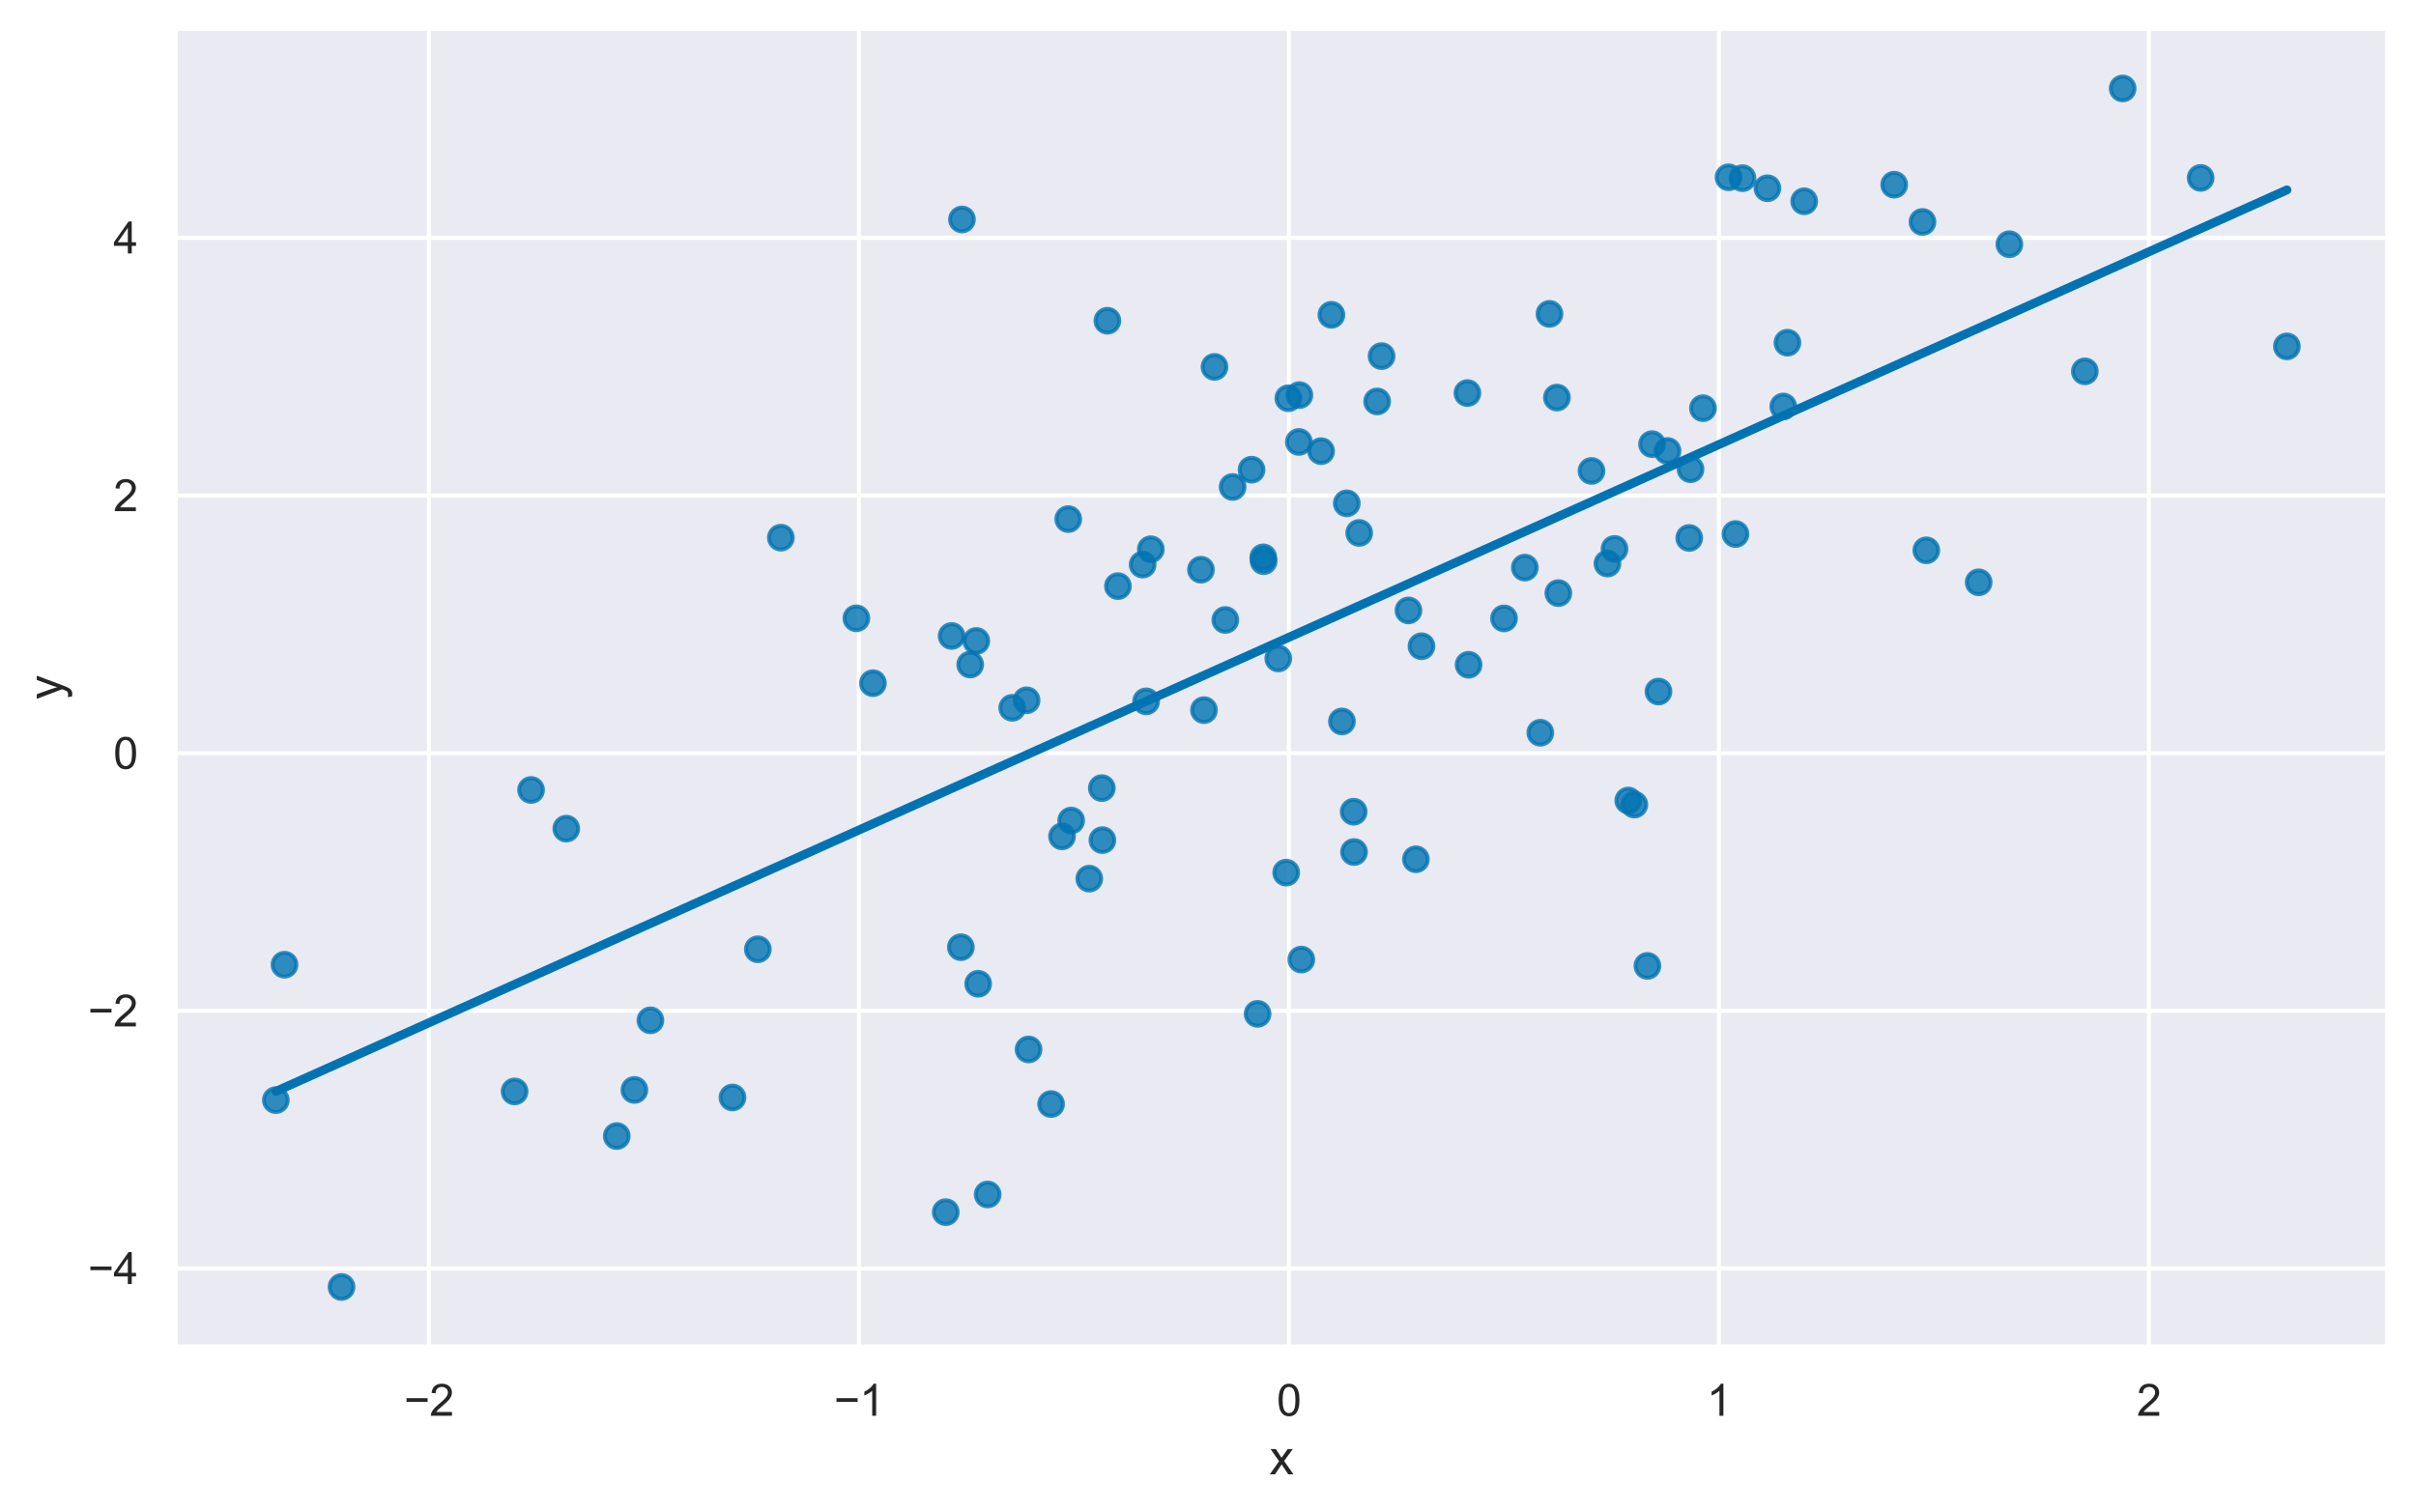 <?xml version="1.0" encoding="utf-8" standalone="no"?>
<!DOCTYPE svg PUBLIC "-//W3C//DTD SVG 1.1//EN"
  "http://www.w3.org/Graphics/SVG/1.1/DTD/svg11.dtd">
<svg xmlns:xlink="http://www.w3.org/1999/xlink" width="609.416pt" height="381.574pt" viewBox="0 0 609.416 381.574" xmlns="http://www.w3.org/2000/svg" version="1.1">
 <defs>
  <style type="text/css">*{stroke-linejoin: round; stroke-linecap: butt}</style>
 </defs>
 <g id="figure_1">
  <g id="patch_1">
   <path d="M 0 381.574 
L 609.416 381.574 
L 609.416 0 
L 0 0 
z
" style="fill: #ffffff"/>
  </g>
  <g id="axes_1">
   <g id="patch_2">
    <path d="M 44.216 339.84 
L 602.216 339.84 
L 602.216 7.2 
L 44.216 7.2 
z
" style="fill: #eaeaf2"/>
   </g>
   <g id="matplotlib.axis_1">
    <g id="xtick_1">
     <g id="line2d_1">
      <path d="M 108.186 339.84 
L 108.186 7.2 
" clip-path="url(#pcd3a4510b3)" style="fill: none; stroke: #ffffff; stroke-linecap: round"/>
     </g>
     <g id="text_1">
      <!-- −2 -->
      <g style="fill: #262626" transform="translate(101.915 357.214) scale(0.11 -0.11)">
       <defs>
        <path id="ArialMT-2212" d="M 3381 1997 
L 356 1997 
L 356 2522 
L 3381 2522 
L 3381 1997 
z
" transform="scale(0.016)"/>
        <path id="ArialMT-32" d="M 3222 541 
L 3222 0 
L 194 0 
Q 188 203 259 391 
Q 375 700 629 1000 
Q 884 1300 1366 1694 
Q 2113 2306 2375 2664 
Q 2638 3022 2638 3341 
Q 2638 3675 2398 3904 
Q 2159 4134 1775 4134 
Q 1369 4134 1125 3890 
Q 881 3647 878 3216 
L 300 3275 
Q 359 3922 746 4261 
Q 1134 4600 1788 4600 
Q 2447 4600 2831 4234 
Q 3216 3869 3216 3328 
Q 3216 3053 3103 2787 
Q 2991 2522 2730 2228 
Q 2469 1934 1863 1422 
Q 1356 997 1212 845 
Q 1069 694 975 541 
L 3222 541 
z
" transform="scale(0.016)"/>
       </defs>
       <use xlink:href="#ArialMT-2212"/>
       <use xlink:href="#ArialMT-32" x="58.398"/>
      </g>
     </g>
    </g>
    <g id="xtick_2">
     <g id="line2d_2">
      <path d="M 216.648 339.84 
L 216.648 7.2 
" clip-path="url(#pcd3a4510b3)" style="fill: none; stroke: #ffffff; stroke-linecap: round"/>
     </g>
     <g id="text_2">
      <!-- −1 -->
      <g style="fill: #262626" transform="translate(210.378 357.214) scale(0.11 -0.11)">
       <defs>
        <path id="ArialMT-31" d="M 2384 0 
L 1822 0 
L 1822 3584 
Q 1619 3391 1289 3197 
Q 959 3003 697 2906 
L 697 3450 
Q 1169 3672 1522 3987 
Q 1875 4303 2022 4600 
L 2384 4600 
L 2384 0 
z
" transform="scale(0.016)"/>
       </defs>
       <use xlink:href="#ArialMT-2212"/>
       <use xlink:href="#ArialMT-31" x="58.398"/>
      </g>
     </g>
    </g>
    <g id="xtick_3">
     <g id="line2d_3">
      <path d="M 325.111 339.84 
L 325.111 7.2 
" clip-path="url(#pcd3a4510b3)" style="fill: none; stroke: #ffffff; stroke-linecap: round"/>
     </g>
     <g id="text_3">
      <!-- 0 -->
      <g style="fill: #262626" transform="translate(322.053 357.214) scale(0.11 -0.11)">
       <defs>
        <path id="ArialMT-30" d="M 266 2259 
Q 266 3072 433 3567 
Q 600 4063 929 4331 
Q 1259 4600 1759 4600 
Q 2128 4600 2406 4451 
Q 2684 4303 2865 4023 
Q 3047 3744 3150 3342 
Q 3253 2941 3253 2259 
Q 3253 1453 3087 958 
Q 2922 463 2592 192 
Q 2263 -78 1759 -78 
Q 1097 -78 719 397 
Q 266 969 266 2259 
z
M 844 2259 
Q 844 1131 1108 757 
Q 1372 384 1759 384 
Q 2147 384 2411 759 
Q 2675 1134 2675 2259 
Q 2675 3391 2411 3762 
Q 2147 4134 1753 4134 
Q 1366 4134 1134 3806 
Q 844 3388 844 2259 
z
" transform="scale(0.016)"/>
       </defs>
       <use xlink:href="#ArialMT-30"/>
      </g>
     </g>
    </g>
    <g id="xtick_4">
     <g id="line2d_4">
      <path d="M 433.574 339.84 
L 433.574 7.2 
" clip-path="url(#pcd3a4510b3)" style="fill: none; stroke: #ffffff; stroke-linecap: round"/>
     </g>
     <g id="text_4">
      <!-- 1 -->
      <g style="fill: #262626" transform="translate(430.516 357.214) scale(0.11 -0.11)">
       <use xlink:href="#ArialMT-31"/>
      </g>
     </g>
    </g>
    <g id="xtick_5">
     <g id="line2d_5">
      <path d="M 542.037 339.84 
L 542.037 7.2 
" clip-path="url(#pcd3a4510b3)" style="fill: none; stroke: #ffffff; stroke-linecap: round"/>
     </g>
     <g id="text_5">
      <!-- 2 -->
      <g style="fill: #262626" transform="translate(538.979 357.214) scale(0.11 -0.11)">
       <use xlink:href="#ArialMT-32"/>
      </g>
     </g>
    </g>
    <g id="text_6">
     <!-- x -->
     <g style="fill: #262626" transform="translate(320.216 371.989) scale(0.12 -0.12)">
      <defs>
       <path id="ArialMT-78" d="M 47 0 
L 1259 1725 
L 138 3319 
L 841 3319 
L 1350 2541 
Q 1494 2319 1581 2169 
Q 1719 2375 1834 2534 
L 2394 3319 
L 3066 3319 
L 1919 1756 
L 3153 0 
L 2463 0 
L 1781 1031 
L 1600 1309 
L 728 0 
L 47 0 
z
" transform="scale(0.016)"/>
      </defs>
      <use xlink:href="#ArialMT-78"/>
     </g>
    </g>
   </g>
   <g id="matplotlib.axis_2">
    <g id="ytick_1">
     <g id="line2d_6">
      <path d="M 44.216 320.05 
L 602.216 320.05 
" clip-path="url(#pcd3a4510b3)" style="fill: none; stroke: #ffffff; stroke-linecap: round"/>
     </g>
     <g id="text_7">
      <!-- −4 -->
      <g style="fill: #262626" transform="translate(22.174 323.987) scale(0.11 -0.11)">
       <defs>
        <path id="ArialMT-34" d="M 2069 0 
L 2069 1097 
L 81 1097 
L 81 1613 
L 2172 4581 
L 2631 4581 
L 2631 1613 
L 3250 1613 
L 3250 1097 
L 2631 1097 
L 2631 0 
L 2069 0 
z
M 2069 1613 
L 2069 3678 
L 634 1613 
L 2069 1613 
z
" transform="scale(0.016)"/>
       </defs>
       <use xlink:href="#ArialMT-2212"/>
       <use xlink:href="#ArialMT-34" x="58.398"/>
      </g>
     </g>
    </g>
    <g id="ytick_2">
     <g id="line2d_7">
      <path d="M 44.216 255.042 
L 602.216 255.042 
" clip-path="url(#pcd3a4510b3)" style="fill: none; stroke: #ffffff; stroke-linecap: round"/>
     </g>
     <g id="text_8">
      <!-- −2 -->
      <g style="fill: #262626" transform="translate(22.174 258.978) scale(0.11 -0.11)">
       <use xlink:href="#ArialMT-2212"/>
       <use xlink:href="#ArialMT-32" x="58.398"/>
      </g>
     </g>
    </g>
    <g id="ytick_3">
     <g id="line2d_8">
      <path d="M 44.216 190.033 
L 602.216 190.033 
" clip-path="url(#pcd3a4510b3)" style="fill: none; stroke: #ffffff; stroke-linecap: round"/>
     </g>
     <g id="text_9">
      <!-- 0 -->
      <g style="fill: #262626" transform="translate(28.599 193.97) scale(0.11 -0.11)">
       <use xlink:href="#ArialMT-30"/>
      </g>
     </g>
    </g>
    <g id="ytick_4">
     <g id="line2d_9">
      <path d="M 44.216 125.025 
L 602.216 125.025 
" clip-path="url(#pcd3a4510b3)" style="fill: none; stroke: #ffffff; stroke-linecap: round"/>
     </g>
     <g id="text_10">
      <!-- 2 -->
      <g style="fill: #262626" transform="translate(28.599 128.962) scale(0.11 -0.11)">
       <use xlink:href="#ArialMT-32"/>
      </g>
     </g>
    </g>
    <g id="ytick_5">
     <g id="line2d_10">
      <path d="M 44.216 60.017 
L 602.216 60.017 
" clip-path="url(#pcd3a4510b3)" style="fill: none; stroke: #ffffff; stroke-linecap: round"/>
     </g>
     <g id="text_11">
      <!-- 4 -->
      <g style="fill: #262626" transform="translate(28.599 63.954) scale(0.11 -0.11)">
       <use xlink:href="#ArialMT-34"/>
      </g>
     </g>
    </g>
    <g id="text_12">
     <!-- y -->
     <g style="fill: #262626" transform="translate(15.649 176.52) rotate(-90) scale(0.12 -0.12)">
      <defs>
       <path id="ArialMT-79" d="M 397 -1278 
L 334 -750 
Q 519 -800 656 -800 
Q 844 -800 956 -737 
Q 1069 -675 1141 -563 
Q 1194 -478 1313 -144 
Q 1328 -97 1363 -6 
L 103 3319 
L 709 3319 
L 1400 1397 
Q 1534 1031 1641 628 
Q 1738 1016 1872 1384 
L 2581 3319 
L 3144 3319 
L 1881 -56 
Q 1678 -603 1566 -809 
Q 1416 -1088 1222 -1217 
Q 1028 -1347 759 -1347 
Q 597 -1347 397 -1278 
z
" transform="scale(0.016)"/>
      </defs>
      <use xlink:href="#ArialMT-79"/>
     </g>
    </g>
   </g>
   <g id="PathCollection_1">
    <defs>
     <path id="m60509c72d4" d="M 0 3 
C 0.796 3 1.559 2.684 2.121 2.121 
C 2.684 1.559 3 0.796 3 0 
C 3 -0.796 2.684 -1.559 2.121 -2.121 
C 1.559 -2.684 0.796 -3 0 -3 
C -0.796 -3 -1.559 -2.684 -2.121 -2.121 
C -2.684 -1.559 -3 -0.796 -3 0 
C -3 0.796 -2.684 1.559 -2.121 2.121 
C -1.559 2.684 -0.796 3 0 3 
z
" style="stroke: #0173b2; stroke-opacity: 0.8"/>
    </defs>
    <g clip-path="url(#pcd3a4510b3)">
     <use xlink:href="#m60509c72d4" x="318.643" y="140.628" style="fill: #0173b2; fill-opacity: 0.8; stroke: #0173b2; stroke-opacity: 0.8"/>
     <use xlink:href="#m60509c72d4" x="499.105" y="146.923" style="fill: #0173b2; fill-opacity: 0.8; stroke: #0173b2; stroke-opacity: 0.8"/>
     <use xlink:href="#m60509c72d4" x="390.845" y="79.195" style="fill: #0173b2; fill-opacity: 0.8; stroke: #0173b2; stroke-opacity: 0.8"/>
     <use xlink:href="#m60509c72d4" x="439.529" y="44.952" style="fill: #0173b2; fill-opacity: 0.8; stroke: #0173b2; stroke-opacity: 0.8"/>
     <use xlink:href="#m60509c72d4" x="415.545" y="243.711" style="fill: #0173b2; fill-opacity: 0.8; stroke: #0173b2; stroke-opacity: 0.8"/>
     <use xlink:href="#m60509c72d4" x="412.249" y="203.011" style="fill: #0173b2; fill-opacity: 0.8; stroke: #0173b2; stroke-opacity: 0.8"/>
     <use xlink:href="#m60509c72d4" x="309.079" y="156.426" style="fill: #0173b2; fill-opacity: 0.8; stroke: #0173b2; stroke-opacity: 0.8"/>
     <use xlink:href="#m60509c72d4" x="358.56" y="163.052" style="fill: #0173b2; fill-opacity: 0.8; stroke: #0173b2; stroke-opacity: 0.8"/>
     <use xlink:href="#m60509c72d4" x="449.819" y="102.563" style="fill: #0173b2; fill-opacity: 0.8; stroke: #0173b2; stroke-opacity: 0.8"/>
     <use xlink:href="#m60509c72d4" x="246.738" y="248.214" style="fill: #0173b2; fill-opacity: 0.8; stroke: #0173b2; stroke-opacity: 0.8"/>
     <use xlink:href="#m60509c72d4" x="348.489" y="89.852" style="fill: #0173b2; fill-opacity: 0.8; stroke: #0173b2; stroke-opacity: 0.8"/>
     <use xlink:href="#m60509c72d4" x="216.017" y="156.006" style="fill: #0173b2; fill-opacity: 0.8; stroke: #0173b2; stroke-opacity: 0.8"/>
     <use xlink:href="#m60509c72d4" x="416.713" y="112.06" style="fill: #0173b2; fill-opacity: 0.8; stroke: #0173b2; stroke-opacity: 0.8"/>
     <use xlink:href="#m60509c72d4" x="335.835" y="79.429" style="fill: #0173b2; fill-opacity: 0.8; stroke: #0173b2; stroke-opacity: 0.8"/>
     <use xlink:href="#m60509c72d4" x="142.842" y="209.071" style="fill: #0173b2; fill-opacity: 0.8; stroke: #0173b2; stroke-opacity: 0.8"/>
     <use xlink:href="#m60509c72d4" x="388.536" y="184.88" style="fill: #0173b2; fill-opacity: 0.8; stroke: #0173b2; stroke-opacity: 0.8"/>
     <use xlink:href="#m60509c72d4" x="339.715" y="126.993" style="fill: #0173b2; fill-opacity: 0.8; stroke: #0173b2; stroke-opacity: 0.8"/>
     <use xlink:href="#m60509c72d4" x="324.428" y="220.172" style="fill: #0173b2; fill-opacity: 0.8; stroke: #0173b2; stroke-opacity: 0.8"/>
     <use xlink:href="#m60509c72d4" x="324.979" y="100.482" style="fill: #0173b2; fill-opacity: 0.8; stroke: #0173b2; stroke-opacity: 0.8"/>
     <use xlink:href="#m60509c72d4" x="289.104" y="176.961" style="fill: #0173b2; fill-opacity: 0.8; stroke: #0173b2; stroke-opacity: 0.8"/>
     <use xlink:href="#m60509c72d4" x="303.69" y="179.176" style="fill: #0173b2; fill-opacity: 0.8; stroke: #0173b2; stroke-opacity: 0.8"/>
     <use xlink:href="#m60509c72d4" x="242.364" y="238.992" style="fill: #0173b2; fill-opacity: 0.8; stroke: #0173b2; stroke-opacity: 0.8"/>
     <use xlink:href="#m60509c72d4" x="196.964" y="135.659" style="fill: #0173b2; fill-opacity: 0.8; stroke: #0173b2; stroke-opacity: 0.8"/>
     <use xlink:href="#m60509c72d4" x="355.272" y="154.017" style="fill: #0173b2; fill-opacity: 0.8; stroke: #0173b2; stroke-opacity: 0.8"/>
     <use xlink:href="#m60509c72d4" x="437.755" y="134.739" style="fill: #0173b2; fill-opacity: 0.8; stroke: #0173b2; stroke-opacity: 0.8"/>
     <use xlink:href="#m60509c72d4" x="379.372" y="156.03" style="fill: #0173b2; fill-opacity: 0.8; stroke: #0173b2; stroke-opacity: 0.8"/>
     <use xlink:href="#m60509c72d4" x="290.286" y="138.579" style="fill: #0173b2; fill-opacity: 0.8; stroke: #0173b2; stroke-opacity: 0.8"/>
     <use xlink:href="#m60509c72d4" x="302.933" y="143.742" style="fill: #0173b2; fill-opacity: 0.8; stroke: #0173b2; stroke-opacity: 0.8"/>
     <use xlink:href="#m60509c72d4" x="392.72" y="100.307" style="fill: #0173b2; fill-opacity: 0.8; stroke: #0173b2; stroke-opacity: 0.8"/>
     <use xlink:href="#m60509c72d4" x="71.766" y="243.406" style="fill: #0173b2; fill-opacity: 0.8; stroke: #0173b2; stroke-opacity: 0.8"/>
     <use xlink:href="#m60509c72d4" x="242.649" y="55.373" style="fill: #0173b2; fill-opacity: 0.8; stroke: #0173b2; stroke-opacity: 0.8"/>
     <use xlink:href="#m60509c72d4" x="525.886" y="93.698" style="fill: #0173b2; fill-opacity: 0.8; stroke: #0173b2; stroke-opacity: 0.8"/>
     <use xlink:href="#m60509c72d4" x="278.067" y="211.976" style="fill: #0173b2; fill-opacity: 0.8; stroke: #0173b2; stroke-opacity: 0.8"/>
     <use xlink:href="#m60509c72d4" x="155.572" y="286.642" style="fill: #0173b2; fill-opacity: 0.8; stroke: #0173b2; stroke-opacity: 0.8"/>
     <use xlink:href="#m60509c72d4" x="333.232" y="113.835" style="fill: #0173b2; fill-opacity: 0.8; stroke: #0173b2; stroke-opacity: 0.8"/>
     <use xlink:href="#m60509c72d4" x="306.345" y="92.573" style="fill: #0173b2; fill-opacity: 0.8; stroke: #0173b2; stroke-opacity: 0.8"/>
     <use xlink:href="#m60509c72d4" x="322.436" y="166.139" style="fill: #0173b2; fill-opacity: 0.8; stroke: #0173b2; stroke-opacity: 0.8"/>
     <use xlink:href="#m60509c72d4" x="341.449" y="204.802" style="fill: #0173b2; fill-opacity: 0.8; stroke: #0173b2; stroke-opacity: 0.8"/>
     <use xlink:href="#m60509c72d4" x="485.897" y="138.851" style="fill: #0173b2; fill-opacity: 0.8; stroke: #0173b2; stroke-opacity: 0.8"/>
     <use xlink:href="#m60509c72d4" x="477.795" y="46.601" style="fill: #0173b2; fill-opacity: 0.8; stroke: #0173b2; stroke-opacity: 0.8"/>
     <use xlink:href="#m60509c72d4" x="455.093" y="50.783" style="fill: #0173b2; fill-opacity: 0.8; stroke: #0173b2; stroke-opacity: 0.8"/>
     <use xlink:href="#m60509c72d4" x="240.037" y="160.462" style="fill: #0173b2; fill-opacity: 0.8; stroke: #0173b2; stroke-opacity: 0.8"/>
     <use xlink:href="#m60509c72d4" x="160.023" y="275.003" style="fill: #0173b2; fill-opacity: 0.8; stroke: #0173b2; stroke-opacity: 0.8"/>
     <use xlink:href="#m60509c72d4" x="342.846" y="134.465" style="fill: #0173b2; fill-opacity: 0.8; stroke: #0173b2; stroke-opacity: 0.8"/>
     <use xlink:href="#m60509c72d4" x="429.56" y="102.992" style="fill: #0173b2; fill-opacity: 0.8; stroke: #0173b2; stroke-opacity: 0.8"/>
     <use xlink:href="#m60509c72d4" x="506.845" y="61.62" style="fill: #0173b2; fill-opacity: 0.8; stroke: #0173b2; stroke-opacity: 0.8"/>
     <use xlink:href="#m60509c72d4" x="327.758" y="99.689" style="fill: #0173b2; fill-opacity: 0.8; stroke: #0173b2; stroke-opacity: 0.8"/>
     <use xlink:href="#m60509c72d4" x="450.868" y="86.464" style="fill: #0173b2; fill-opacity: 0.8; stroke: #0173b2; stroke-opacity: 0.8"/>
     <use xlink:href="#m60509c72d4" x="133.959" y="199.321" style="fill: #0173b2; fill-opacity: 0.8; stroke: #0173b2; stroke-opacity: 0.8"/>
     <use xlink:href="#m60509c72d4" x="401.436" y="118.827" style="fill: #0173b2; fill-opacity: 0.8; stroke: #0173b2; stroke-opacity: 0.8"/>
     <use xlink:href="#m60509c72d4" x="318.741" y="141.598" style="fill: #0173b2; fill-opacity: 0.8; stroke: #0173b2; stroke-opacity: 0.8"/>
     <use xlink:href="#m60509c72d4" x="310.916" y="122.871" style="fill: #0173b2; fill-opacity: 0.8; stroke: #0173b2; stroke-opacity: 0.8"/>
     <use xlink:href="#m60509c72d4" x="317.217" y="255.805" style="fill: #0173b2; fill-opacity: 0.8; stroke: #0173b2; stroke-opacity: 0.8"/>
     <use xlink:href="#m60509c72d4" x="405.465" y="142.19" style="fill: #0173b2; fill-opacity: 0.8; stroke: #0173b2; stroke-opacity: 0.8"/>
     <use xlink:href="#m60509c72d4" x="370.441" y="167.731" style="fill: #0173b2; fill-opacity: 0.8; stroke: #0173b2; stroke-opacity: 0.8"/>
     <use xlink:href="#m60509c72d4" x="274.763" y="221.694" style="fill: #0173b2; fill-opacity: 0.8; stroke: #0173b2; stroke-opacity: 0.8"/>
     <use xlink:href="#m60509c72d4" x="407.245" y="138.495" style="fill: #0173b2; fill-opacity: 0.8; stroke: #0173b2; stroke-opacity: 0.8"/>
     <use xlink:href="#m60509c72d4" x="279.332" y="80.925" style="fill: #0173b2; fill-opacity: 0.8; stroke: #0173b2; stroke-opacity: 0.8"/>
     <use xlink:href="#m60509c72d4" x="184.762" y="276.905" style="fill: #0173b2; fill-opacity: 0.8; stroke: #0173b2; stroke-opacity: 0.8"/>
     <use xlink:href="#m60509c72d4" x="436.009" y="44.733" style="fill: #0173b2; fill-opacity: 0.8; stroke: #0173b2; stroke-opacity: 0.8"/>
     <use xlink:href="#m60509c72d4" x="238.556" y="305.838" style="fill: #0173b2; fill-opacity: 0.8; stroke: #0173b2; stroke-opacity: 0.8"/>
     <use xlink:href="#m60509c72d4" x="191.156" y="239.515" style="fill: #0173b2; fill-opacity: 0.8; stroke: #0173b2; stroke-opacity: 0.8"/>
     <use xlink:href="#m60509c72d4" x="258.95" y="176.69" style="fill: #0173b2; fill-opacity: 0.8; stroke: #0173b2; stroke-opacity: 0.8"/>
     <use xlink:href="#m60509c72d4" x="370.143" y="99.177" style="fill: #0173b2; fill-opacity: 0.8; stroke: #0173b2; stroke-opacity: 0.8"/>
     <use xlink:href="#m60509c72d4" x="347.369" y="101.289" style="fill: #0173b2; fill-opacity: 0.8; stroke: #0173b2; stroke-opacity: 0.8"/>
     <use xlink:href="#m60509c72d4" x="269.458" y="130.973" style="fill: #0173b2; fill-opacity: 0.8; stroke: #0173b2; stroke-opacity: 0.8"/>
     <use xlink:href="#m60509c72d4" x="393.079" y="149.646" style="fill: #0173b2; fill-opacity: 0.8; stroke: #0173b2; stroke-opacity: 0.8"/>
     <use xlink:href="#m60509c72d4" x="129.801" y="275.382" style="fill: #0173b2; fill-opacity: 0.8; stroke: #0173b2; stroke-opacity: 0.8"/>
     <use xlink:href="#m60509c72d4" x="445.818" y="47.494" style="fill: #0173b2; fill-opacity: 0.8; stroke: #0173b2; stroke-opacity: 0.8"/>
     <use xlink:href="#m60509c72d4" x="384.622" y="143.214" style="fill: #0173b2; fill-opacity: 0.8; stroke: #0173b2; stroke-opacity: 0.8"/>
     <use xlink:href="#m60509c72d4" x="410.717" y="201.978" style="fill: #0173b2; fill-opacity: 0.8; stroke: #0173b2; stroke-opacity: 0.8"/>
     <use xlink:href="#m60509c72d4" x="357.148" y="216.801" style="fill: #0173b2; fill-opacity: 0.8; stroke: #0173b2; stroke-opacity: 0.8"/>
     <use xlink:href="#m60509c72d4" x="86.148" y="324.72" style="fill: #0173b2; fill-opacity: 0.8; stroke: #0173b2; stroke-opacity: 0.8"/>
     <use xlink:href="#m60509c72d4" x="220.186" y="172.376" style="fill: #0173b2; fill-opacity: 0.8; stroke: #0173b2; stroke-opacity: 0.8"/>
     <use xlink:href="#m60509c72d4" x="555.099" y="44.887" style="fill: #0173b2; fill-opacity: 0.8; stroke: #0173b2; stroke-opacity: 0.8"/>
     <use xlink:href="#m60509c72d4" x="327.63" y="111.51" style="fill: #0173b2; fill-opacity: 0.8; stroke: #0173b2; stroke-opacity: 0.8"/>
     <use xlink:href="#m60509c72d4" x="267.89" y="211.026" style="fill: #0173b2; fill-opacity: 0.8; stroke: #0173b2; stroke-opacity: 0.8"/>
     <use xlink:href="#m60509c72d4" x="255.327" y="178.592" style="fill: #0173b2; fill-opacity: 0.8; stroke: #0173b2; stroke-opacity: 0.8"/>
     <use xlink:href="#m60509c72d4" x="535.427" y="22.32" style="fill: #0173b2; fill-opacity: 0.8; stroke: #0173b2; stroke-opacity: 0.8"/>
     <use xlink:href="#m60509c72d4" x="277.926" y="198.85" style="fill: #0173b2; fill-opacity: 0.8; stroke: #0173b2; stroke-opacity: 0.8"/>
     <use xlink:href="#m60509c72d4" x="484.927" y="55.995" style="fill: #0173b2; fill-opacity: 0.8; stroke: #0173b2; stroke-opacity: 0.8"/>
     <use xlink:href="#m60509c72d4" x="576.852" y="87.398" style="fill: #0173b2; fill-opacity: 0.8; stroke: #0173b2; stroke-opacity: 0.8"/>
     <use xlink:href="#m60509c72d4" x="426.099" y="135.735" style="fill: #0173b2; fill-opacity: 0.8; stroke: #0173b2; stroke-opacity: 0.8"/>
     <use xlink:href="#m60509c72d4" x="270.192" y="207.033" style="fill: #0173b2; fill-opacity: 0.8; stroke: #0173b2; stroke-opacity: 0.8"/>
     <use xlink:href="#m60509c72d4" x="259.45" y="264.785" style="fill: #0173b2; fill-opacity: 0.8; stroke: #0173b2; stroke-opacity: 0.8"/>
     <use xlink:href="#m60509c72d4" x="288.223" y="142.454" style="fill: #0173b2; fill-opacity: 0.8; stroke: #0173b2; stroke-opacity: 0.8"/>
     <use xlink:href="#m60509c72d4" x="338.496" y="182.028" style="fill: #0173b2; fill-opacity: 0.8; stroke: #0173b2; stroke-opacity: 0.8"/>
     <use xlink:href="#m60509c72d4" x="420.617" y="113.786" style="fill: #0173b2; fill-opacity: 0.8; stroke: #0173b2; stroke-opacity: 0.8"/>
     <use xlink:href="#m60509c72d4" x="246.265" y="161.72" style="fill: #0173b2; fill-opacity: 0.8; stroke: #0173b2; stroke-opacity: 0.8"/>
     <use xlink:href="#m60509c72d4" x="281.99" y="147.885" style="fill: #0173b2; fill-opacity: 0.8; stroke: #0173b2; stroke-opacity: 0.8"/>
     <use xlink:href="#m60509c72d4" x="315.696" y="118.506" style="fill: #0173b2; fill-opacity: 0.8; stroke: #0173b2; stroke-opacity: 0.8"/>
     <use xlink:href="#m60509c72d4" x="426.426" y="118.389" style="fill: #0173b2; fill-opacity: 0.8; stroke: #0173b2; stroke-opacity: 0.8"/>
     <use xlink:href="#m60509c72d4" x="164.064" y="257.441" style="fill: #0173b2; fill-opacity: 0.8; stroke: #0173b2; stroke-opacity: 0.8"/>
     <use xlink:href="#m60509c72d4" x="69.58" y="277.578" style="fill: #0173b2; fill-opacity: 0.8; stroke: #0173b2; stroke-opacity: 0.8"/>
     <use xlink:href="#m60509c72d4" x="249.128" y="301.376" style="fill: #0173b2; fill-opacity: 0.8; stroke: #0173b2; stroke-opacity: 0.8"/>
     <use xlink:href="#m60509c72d4" x="265.128" y="278.567" style="fill: #0173b2; fill-opacity: 0.8; stroke: #0173b2; stroke-opacity: 0.8"/>
     <use xlink:href="#m60509c72d4" x="328.244" y="242.108" style="fill: #0173b2; fill-opacity: 0.8; stroke: #0173b2; stroke-opacity: 0.8"/>
     <use xlink:href="#m60509c72d4" x="341.542" y="214.973" style="fill: #0173b2; fill-opacity: 0.8; stroke: #0173b2; stroke-opacity: 0.8"/>
     <use xlink:href="#m60509c72d4" x="244.727" y="167.675" style="fill: #0173b2; fill-opacity: 0.8; stroke: #0173b2; stroke-opacity: 0.8"/>
     <use xlink:href="#m60509c72d4" x="418.34" y="174.485" style="fill: #0173b2; fill-opacity: 0.8; stroke: #0173b2; stroke-opacity: 0.8"/>
    </g>
   </g>
   <g id="line2d_11">
    <path d="M 69.58 275.366 
L 74.704 273.069 
L 79.828 270.771 
L 84.952 268.474 
L 90.076 266.176 
L 95.2 263.879 
L 100.324 261.581 
L 105.447 259.284 
L 110.571 256.986 
L 115.695 254.689 
L 120.819 252.392 
L 125.943 250.094 
L 131.067 247.797 
L 136.191 245.499 
L 141.315 243.202 
L 146.439 240.904 
L 151.563 238.607 
L 156.687 236.309 
L 161.811 234.012 
L 166.935 231.715 
L 172.059 229.417 
L 177.183 227.12 
L 182.307 224.822 
L 187.431 222.525 
L 192.555 220.227 
L 197.679 217.93 
L 202.803 215.632 
L 207.927 213.335 
L 213.051 211.038 
L 218.175 208.74 
L 223.299 206.443 
L 228.423 204.145 
L 233.547 201.848 
L 238.671 199.55 
L 243.795 197.253 
L 248.919 194.955 
L 254.043 192.658 
L 259.167 190.361 
L 264.29 188.063 
L 269.414 185.766 
L 274.538 183.468 
L 279.662 181.171 
L 284.786 178.873 
L 289.91 176.576 
L 295.034 174.279 
L 300.158 171.981 
L 305.282 169.684 
L 310.406 167.386 
L 315.53 165.089 
L 320.654 162.791 
L 325.778 160.494 
L 330.902 158.196 
L 336.026 155.899 
L 341.15 153.602 
L 346.274 151.304 
L 351.398 149.007 
L 356.522 146.709 
L 361.646 144.412 
L 366.77 142.114 
L 371.894 139.817 
L 377.018 137.519 
L 382.142 135.222 
L 387.266 132.925 
L 392.39 130.627 
L 397.514 128.33 
L 402.638 126.032 
L 407.762 123.735 
L 412.886 121.437 
L 418.009 119.14 
L 423.133 116.842 
L 428.257 114.545 
L 433.381 112.248 
L 438.505 109.95 
L 443.629 107.653 
L 448.753 105.355 
L 453.877 103.058 
L 459.001 100.76 
L 464.125 98.463 
L 469.249 96.165 
L 474.373 93.868 
L 479.497 91.571 
L 484.621 89.273 
L 489.745 86.976 
L 494.869 84.678 
L 499.993 82.381 
L 505.117 80.083 
L 510.241 77.786 
L 515.365 75.489 
L 520.489 73.191 
L 525.613 70.894 
L 530.737 68.596 
L 535.861 66.299 
L 540.985 64.001 
L 546.109 61.704 
L 551.233 59.406 
L 556.357 57.109 
L 561.481 54.812 
L 566.605 52.514 
L 571.728 50.217 
L 576.852 47.919 
" clip-path="url(#pcd3a4510b3)" style="fill: none; stroke: #0173b2; stroke-width: 2.25; stroke-linecap: round"/>
   </g>
   <g id="patch_3">
    <path d="M 44.216 339.84 
L 44.216 7.2 
" style="fill: none; stroke: #ffffff; stroke-width: 1.25; stroke-linejoin: miter; stroke-linecap: square"/>
   </g>
   <g id="patch_4">
    <path d="M 602.216 339.84 
L 602.216 7.2 
" style="fill: none; stroke: #ffffff; stroke-width: 1.25; stroke-linejoin: miter; stroke-linecap: square"/>
   </g>
   <g id="patch_5">
    <path d="M 44.216 339.84 
L 602.216 339.84 
" style="fill: none; stroke: #ffffff; stroke-width: 1.25; stroke-linejoin: miter; stroke-linecap: square"/>
   </g>
   <g id="patch_6">
    <path d="M 44.216 7.2 
L 602.216 7.2 
" style="fill: none; stroke: #ffffff; stroke-width: 1.25; stroke-linejoin: miter; stroke-linecap: square"/>
   </g>
  </g>
 </g>
 <defs>
  <clipPath id="pcd3a4510b3">
   <rect x="44.216" y="7.2" width="558" height="332.64"/>
  </clipPath>
 </defs>
</svg>